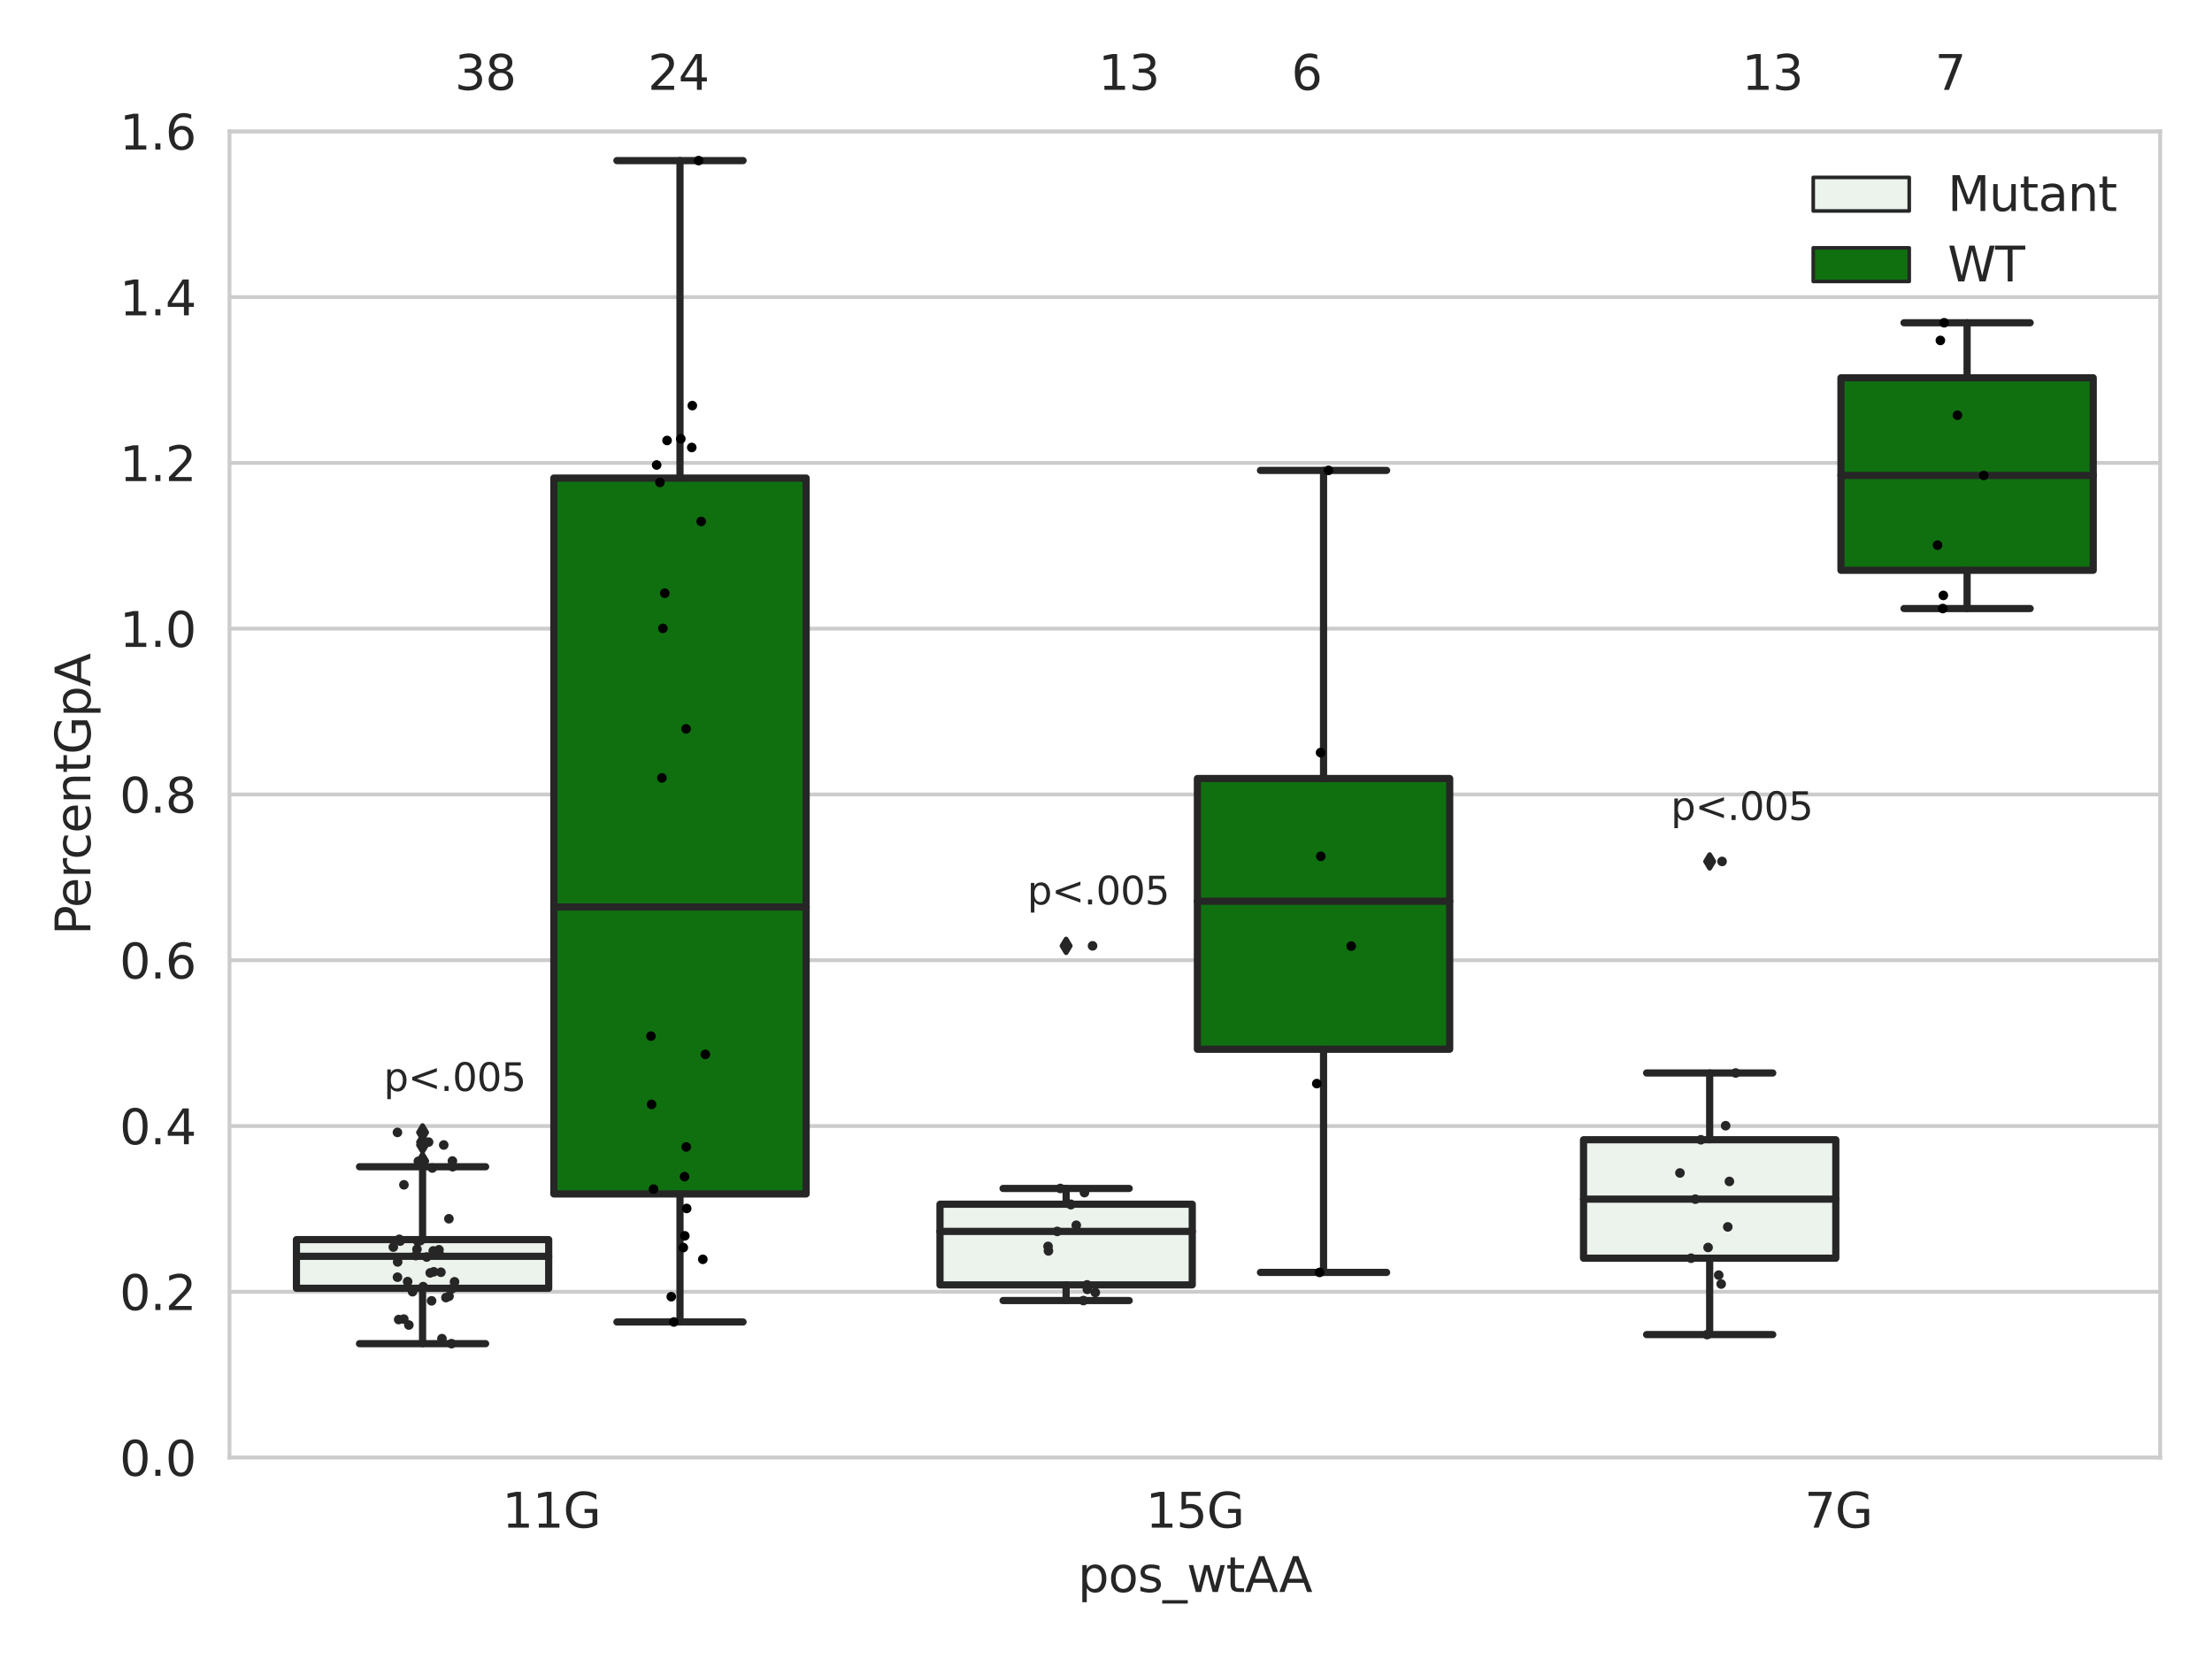 <?xml version="1.0" encoding="utf-8" standalone="no"?>
<!DOCTYPE svg PUBLIC "-//W3C//DTD SVG 1.1//EN"
  "http://www.w3.org/Graphics/SVG/1.1/DTD/svg11.dtd">
<svg xmlns:xlink="http://www.w3.org/1999/xlink" width="460.8pt" height="345.6pt" viewBox="0 0 460.8 345.6" xmlns="http://www.w3.org/2000/svg" version="1.1">
 <defs>
  <style type="text/css">*{stroke-linejoin: round; stroke-linecap: butt}</style>
 </defs>
 <g id="figure_1">
  <g id="patch_1">
   <path d="M 0 345.6 
L 460.8 345.6 
L 460.8 0 
L 0 0 
z
" style="fill: #ffffff"/>
  </g>
  <g id="axes_1">
   <g id="patch_2">
    <path d="M 47.81 303.64 
L 450 303.64 
L 450 27.354 
L 47.81 27.354 
z
" style="fill: #ffffff"/>
   </g>
   <g id="matplotlib.axis_1">
    <g id="xtick_1">
     <g id="text_1">
      <!-- 11G -->
      <g style="fill: #262626" transform="translate(104.605 318.238)scale(0.1 -0.1)">
       <defs>
        <path id="DejaVuSans-31" d="M 794 531 
L 1825 531 
L 1825 4091 
L 703 3866 
L 703 4441 
L 1819 4666 
L 2450 4666 
L 2450 531 
L 3481 531 
L 3481 0 
L 794 0 
L 794 531 
z
" transform="scale(0.016)"/>
        <path id="DejaVuSans-47" d="M 3809 666 
L 3809 1919 
L 2778 1919 
L 2778 2438 
L 4434 2438 
L 4434 434 
Q 4069 175 3628 42 
Q 3188 -91 2688 -91 
Q 1594 -91 976 548 
Q 359 1188 359 2328 
Q 359 3472 976 4111 
Q 1594 4750 2688 4750 
Q 3144 4750 3555 4637 
Q 3966 4525 4313 4306 
L 4313 3634 
Q 3963 3931 3569 4081 
Q 3175 4231 2741 4231 
Q 1884 4231 1454 3753 
Q 1025 3275 1025 2328 
Q 1025 1384 1454 906 
Q 1884 428 2741 428 
Q 3075 428 3337 486 
Q 3600 544 3809 666 
z
" transform="scale(0.016)"/>
       </defs>
       <use xlink:href="#DejaVuSans-31"/>
       <use xlink:href="#DejaVuSans-31" x="63.623"/>
       <use xlink:href="#DejaVuSans-47" x="127.246"/>
      </g>
     </g>
    </g>
    <g id="xtick_2">
     <g id="text_2">
      <!-- 15G -->
      <g style="fill: #262626" transform="translate(238.668 318.238)scale(0.1 -0.1)">
       <defs>
        <path id="DejaVuSans-35" d="M 691 4666 
L 3169 4666 
L 3169 4134 
L 1269 4134 
L 1269 2991 
Q 1406 3038 1543 3061 
Q 1681 3084 1819 3084 
Q 2600 3084 3056 2656 
Q 3513 2228 3513 1497 
Q 3513 744 3044 326 
Q 2575 -91 1722 -91 
Q 1428 -91 1123 -41 
Q 819 9 494 109 
L 494 744 
Q 775 591 1075 516 
Q 1375 441 1709 441 
Q 2250 441 2565 725 
Q 2881 1009 2881 1497 
Q 2881 1984 2565 2268 
Q 2250 2553 1709 2553 
Q 1456 2553 1204 2497 
Q 953 2441 691 2322 
L 691 4666 
z
" transform="scale(0.016)"/>
       </defs>
       <use xlink:href="#DejaVuSans-31"/>
       <use xlink:href="#DejaVuSans-35" x="63.623"/>
       <use xlink:href="#DejaVuSans-47" x="127.246"/>
      </g>
     </g>
    </g>
    <g id="xtick_3">
     <g id="text_3">
      <!-- 7G -->
      <g style="fill: #262626" transform="translate(375.913 318.238)scale(0.1 -0.1)">
       <defs>
        <path id="DejaVuSans-37" d="M 525 4666 
L 3525 4666 
L 3525 4397 
L 1831 0 
L 1172 0 
L 2766 4134 
L 525 4134 
L 525 4666 
z
" transform="scale(0.016)"/>
       </defs>
       <use xlink:href="#DejaVuSans-37"/>
       <use xlink:href="#DejaVuSans-47" x="63.623"/>
      </g>
     </g>
    </g>
    <g id="text_4">
     <!-- pos_wtAA -->
     <g style="fill: #262626" transform="translate(224.539 331.638)scale(0.1 -0.1)">
      <defs>
       <path id="DejaVuSans-70" d="M 1159 525 
L 1159 -1331 
L 581 -1331 
L 581 3500 
L 1159 3500 
L 1159 2969 
Q 1341 3281 1617 3432 
Q 1894 3584 2278 3584 
Q 2916 3584 3314 3078 
Q 3713 2572 3713 1747 
Q 3713 922 3314 415 
Q 2916 -91 2278 -91 
Q 1894 -91 1617 61 
Q 1341 213 1159 525 
z
M 3116 1747 
Q 3116 2381 2855 2742 
Q 2594 3103 2138 3103 
Q 1681 3103 1420 2742 
Q 1159 2381 1159 1747 
Q 1159 1113 1420 752 
Q 1681 391 2138 391 
Q 2594 391 2855 752 
Q 3116 1113 3116 1747 
z
" transform="scale(0.016)"/>
       <path id="DejaVuSans-6f" d="M 1959 3097 
Q 1497 3097 1228 2736 
Q 959 2375 959 1747 
Q 959 1119 1226 758 
Q 1494 397 1959 397 
Q 2419 397 2687 759 
Q 2956 1122 2956 1747 
Q 2956 2369 2687 2733 
Q 2419 3097 1959 3097 
z
M 1959 3584 
Q 2709 3584 3137 3096 
Q 3566 2609 3566 1747 
Q 3566 888 3137 398 
Q 2709 -91 1959 -91 
Q 1206 -91 779 398 
Q 353 888 353 1747 
Q 353 2609 779 3096 
Q 1206 3584 1959 3584 
z
" transform="scale(0.016)"/>
       <path id="DejaVuSans-73" d="M 2834 3397 
L 2834 2853 
Q 2591 2978 2328 3040 
Q 2066 3103 1784 3103 
Q 1356 3103 1142 2972 
Q 928 2841 928 2578 
Q 928 2378 1081 2264 
Q 1234 2150 1697 2047 
L 1894 2003 
Q 2506 1872 2764 1633 
Q 3022 1394 3022 966 
Q 3022 478 2636 193 
Q 2250 -91 1575 -91 
Q 1294 -91 989 -36 
Q 684 19 347 128 
L 347 722 
Q 666 556 975 473 
Q 1284 391 1588 391 
Q 1994 391 2212 530 
Q 2431 669 2431 922 
Q 2431 1156 2273 1281 
Q 2116 1406 1581 1522 
L 1381 1569 
Q 847 1681 609 1914 
Q 372 2147 372 2553 
Q 372 3047 722 3315 
Q 1072 3584 1716 3584 
Q 2034 3584 2315 3537 
Q 2597 3491 2834 3397 
z
" transform="scale(0.016)"/>
       <path id="DejaVuSans-5f" d="M 3263 -1063 
L 3263 -1509 
L -63 -1509 
L -63 -1063 
L 3263 -1063 
z
" transform="scale(0.016)"/>
       <path id="DejaVuSans-77" d="M 269 3500 
L 844 3500 
L 1563 769 
L 2278 3500 
L 2956 3500 
L 3675 769 
L 4391 3500 
L 4966 3500 
L 4050 0 
L 3372 0 
L 2619 2869 
L 1863 0 
L 1184 0 
L 269 3500 
z
" transform="scale(0.016)"/>
       <path id="DejaVuSans-74" d="M 1172 4494 
L 1172 3500 
L 2356 3500 
L 2356 3053 
L 1172 3053 
L 1172 1153 
Q 1172 725 1289 603 
Q 1406 481 1766 481 
L 2356 481 
L 2356 0 
L 1766 0 
Q 1100 0 847 248 
Q 594 497 594 1153 
L 594 3053 
L 172 3053 
L 172 3500 
L 594 3500 
L 594 4494 
L 1172 4494 
z
" transform="scale(0.016)"/>
       <path id="DejaVuSans-41" d="M 2188 4044 
L 1331 1722 
L 3047 1722 
L 2188 4044 
z
M 1831 4666 
L 2547 4666 
L 4325 0 
L 3669 0 
L 3244 1197 
L 1141 1197 
L 716 0 
L 50 0 
L 1831 4666 
z
" transform="scale(0.016)"/>
      </defs>
      <use xlink:href="#DejaVuSans-70"/>
      <use xlink:href="#DejaVuSans-6f" x="63.477"/>
      <use xlink:href="#DejaVuSans-73" x="124.658"/>
      <use xlink:href="#DejaVuSans-5f" x="176.758"/>
      <use xlink:href="#DejaVuSans-77" x="226.758"/>
      <use xlink:href="#DejaVuSans-74" x="308.545"/>
      <use xlink:href="#DejaVuSans-41" x="347.754"/>
      <use xlink:href="#DejaVuSans-41" x="418.912"/>
     </g>
    </g>
   </g>
   <g id="matplotlib.axis_2">
    <g id="ytick_1">
     <g id="line2d_1">
      <path d="M 47.81 303.64 
L 450 303.64 
" clip-path="url(#p7920d44058)" style="fill: none; stroke: #cccccc; stroke-width: 0.8; stroke-linecap: round"/>
     </g>
     <g id="text_5">
      <!-- 0.0 -->
      <g style="fill: #262626" transform="translate(24.907 307.439)scale(0.1 -0.1)">
       <defs>
        <path id="DejaVuSans-30" d="M 2034 4250 
Q 1547 4250 1301 3770 
Q 1056 3291 1056 2328 
Q 1056 1369 1301 889 
Q 1547 409 2034 409 
Q 2525 409 2770 889 
Q 3016 1369 3016 2328 
Q 3016 3291 2770 3770 
Q 2525 4250 2034 4250 
z
M 2034 4750 
Q 2819 4750 3233 4129 
Q 3647 3509 3647 2328 
Q 3647 1150 3233 529 
Q 2819 -91 2034 -91 
Q 1250 -91 836 529 
Q 422 1150 422 2328 
Q 422 3509 836 4129 
Q 1250 4750 2034 4750 
z
" transform="scale(0.016)"/>
        <path id="DejaVuSans-2e" d="M 684 794 
L 1344 794 
L 1344 0 
L 684 0 
L 684 794 
z
" transform="scale(0.016)"/>
       </defs>
       <use xlink:href="#DejaVuSans-30"/>
       <use xlink:href="#DejaVuSans-2e" x="63.623"/>
       <use xlink:href="#DejaVuSans-30" x="95.41"/>
      </g>
     </g>
    </g>
    <g id="ytick_2">
     <g id="line2d_2">
      <path d="M 47.81 269.104 
L 450 269.104 
" clip-path="url(#p7920d44058)" style="fill: none; stroke: #cccccc; stroke-width: 0.8; stroke-linecap: round"/>
     </g>
     <g id="text_6">
      <!-- 0.2 -->
      <g style="fill: #262626" transform="translate(24.907 272.903)scale(0.1 -0.1)">
       <defs>
        <path id="DejaVuSans-32" d="M 1228 531 
L 3431 531 
L 3431 0 
L 469 0 
L 469 531 
Q 828 903 1448 1529 
Q 2069 2156 2228 2338 
Q 2531 2678 2651 2914 
Q 2772 3150 2772 3378 
Q 2772 3750 2511 3984 
Q 2250 4219 1831 4219 
Q 1534 4219 1204 4116 
Q 875 4013 500 3803 
L 500 4441 
Q 881 4594 1212 4672 
Q 1544 4750 1819 4750 
Q 2544 4750 2975 4387 
Q 3406 4025 3406 3419 
Q 3406 3131 3298 2873 
Q 3191 2616 2906 2266 
Q 2828 2175 2409 1742 
Q 1991 1309 1228 531 
z
" transform="scale(0.016)"/>
       </defs>
       <use xlink:href="#DejaVuSans-30"/>
       <use xlink:href="#DejaVuSans-2e" x="63.623"/>
       <use xlink:href="#DejaVuSans-32" x="95.41"/>
      </g>
     </g>
    </g>
    <g id="ytick_3">
     <g id="line2d_3">
      <path d="M 47.81 234.568 
L 450 234.568 
" clip-path="url(#p7920d44058)" style="fill: none; stroke: #cccccc; stroke-width: 0.8; stroke-linecap: round"/>
     </g>
     <g id="text_7">
      <!-- 0.4 -->
      <g style="fill: #262626" transform="translate(24.907 238.368)scale(0.1 -0.1)">
       <defs>
        <path id="DejaVuSans-34" d="M 2419 4116 
L 825 1625 
L 2419 1625 
L 2419 4116 
z
M 2253 4666 
L 3047 4666 
L 3047 1625 
L 3713 1625 
L 3713 1100 
L 3047 1100 
L 3047 0 
L 2419 0 
L 2419 1100 
L 313 1100 
L 313 1709 
L 2253 4666 
z
" transform="scale(0.016)"/>
       </defs>
       <use xlink:href="#DejaVuSans-30"/>
       <use xlink:href="#DejaVuSans-2e" x="63.623"/>
       <use xlink:href="#DejaVuSans-34" x="95.41"/>
      </g>
     </g>
    </g>
    <g id="ytick_4">
     <g id="line2d_4">
      <path d="M 47.81 200.033 
L 450 200.033 
" clip-path="url(#p7920d44058)" style="fill: none; stroke: #cccccc; stroke-width: 0.8; stroke-linecap: round"/>
     </g>
     <g id="text_8">
      <!-- 0.6 -->
      <g style="fill: #262626" transform="translate(24.907 203.832)scale(0.1 -0.1)">
       <defs>
        <path id="DejaVuSans-36" d="M 2113 2584 
Q 1688 2584 1439 2293 
Q 1191 2003 1191 1497 
Q 1191 994 1439 701 
Q 1688 409 2113 409 
Q 2538 409 2786 701 
Q 3034 994 3034 1497 
Q 3034 2003 2786 2293 
Q 2538 2584 2113 2584 
z
M 3366 4563 
L 3366 3988 
Q 3128 4100 2886 4159 
Q 2644 4219 2406 4219 
Q 1781 4219 1451 3797 
Q 1122 3375 1075 2522 
Q 1259 2794 1537 2939 
Q 1816 3084 2150 3084 
Q 2853 3084 3261 2657 
Q 3669 2231 3669 1497 
Q 3669 778 3244 343 
Q 2819 -91 2113 -91 
Q 1303 -91 875 529 
Q 447 1150 447 2328 
Q 447 3434 972 4092 
Q 1497 4750 2381 4750 
Q 2619 4750 2861 4703 
Q 3103 4656 3366 4563 
z
" transform="scale(0.016)"/>
       </defs>
       <use xlink:href="#DejaVuSans-30"/>
       <use xlink:href="#DejaVuSans-2e" x="63.623"/>
       <use xlink:href="#DejaVuSans-36" x="95.41"/>
      </g>
     </g>
    </g>
    <g id="ytick_5">
     <g id="line2d_5">
      <path d="M 47.81 165.497 
L 450 165.497 
" clip-path="url(#p7920d44058)" style="fill: none; stroke: #cccccc; stroke-width: 0.8; stroke-linecap: round"/>
     </g>
     <g id="text_9">
      <!-- 0.8 -->
      <g style="fill: #262626" transform="translate(24.907 169.296)scale(0.1 -0.1)">
       <defs>
        <path id="DejaVuSans-38" d="M 2034 2216 
Q 1584 2216 1326 1975 
Q 1069 1734 1069 1313 
Q 1069 891 1326 650 
Q 1584 409 2034 409 
Q 2484 409 2743 651 
Q 3003 894 3003 1313 
Q 3003 1734 2745 1975 
Q 2488 2216 2034 2216 
z
M 1403 2484 
Q 997 2584 770 2862 
Q 544 3141 544 3541 
Q 544 4100 942 4425 
Q 1341 4750 2034 4750 
Q 2731 4750 3128 4425 
Q 3525 4100 3525 3541 
Q 3525 3141 3298 2862 
Q 3072 2584 2669 2484 
Q 3125 2378 3379 2068 
Q 3634 1759 3634 1313 
Q 3634 634 3220 271 
Q 2806 -91 2034 -91 
Q 1263 -91 848 271 
Q 434 634 434 1313 
Q 434 1759 690 2068 
Q 947 2378 1403 2484 
z
M 1172 3481 
Q 1172 3119 1398 2916 
Q 1625 2713 2034 2713 
Q 2441 2713 2670 2916 
Q 2900 3119 2900 3481 
Q 2900 3844 2670 4047 
Q 2441 4250 2034 4250 
Q 1625 4250 1398 4047 
Q 1172 3844 1172 3481 
z
" transform="scale(0.016)"/>
       </defs>
       <use xlink:href="#DejaVuSans-30"/>
       <use xlink:href="#DejaVuSans-2e" x="63.623"/>
       <use xlink:href="#DejaVuSans-38" x="95.41"/>
      </g>
     </g>
    </g>
    <g id="ytick_6">
     <g id="line2d_6">
      <path d="M 47.81 130.961 
L 450 130.961 
" clip-path="url(#p7920d44058)" style="fill: none; stroke: #cccccc; stroke-width: 0.8; stroke-linecap: round"/>
     </g>
     <g id="text_10">
      <!-- 1.0 -->
      <g style="fill: #262626" transform="translate(24.907 134.76)scale(0.1 -0.1)">
       <use xlink:href="#DejaVuSans-31"/>
       <use xlink:href="#DejaVuSans-2e" x="63.623"/>
       <use xlink:href="#DejaVuSans-30" x="95.41"/>
      </g>
     </g>
    </g>
    <g id="ytick_7">
     <g id="line2d_7">
      <path d="M 47.81 96.425 
L 450 96.425 
" clip-path="url(#p7920d44058)" style="fill: none; stroke: #cccccc; stroke-width: 0.8; stroke-linecap: round"/>
     </g>
     <g id="text_11">
      <!-- 1.2 -->
      <g style="fill: #262626" transform="translate(24.907 100.225)scale(0.1 -0.1)">
       <use xlink:href="#DejaVuSans-31"/>
       <use xlink:href="#DejaVuSans-2e" x="63.623"/>
       <use xlink:href="#DejaVuSans-32" x="95.41"/>
      </g>
     </g>
    </g>
    <g id="ytick_8">
     <g id="line2d_8">
      <path d="M 47.81 61.89 
L 450 61.89 
" clip-path="url(#p7920d44058)" style="fill: none; stroke: #cccccc; stroke-width: 0.8; stroke-linecap: round"/>
     </g>
     <g id="text_12">
      <!-- 1.4 -->
      <g style="fill: #262626" transform="translate(24.907 65.689)scale(0.1 -0.1)">
       <use xlink:href="#DejaVuSans-31"/>
       <use xlink:href="#DejaVuSans-2e" x="63.623"/>
       <use xlink:href="#DejaVuSans-34" x="95.41"/>
      </g>
     </g>
    </g>
    <g id="ytick_9">
     <g id="line2d_9">
      <path d="M 47.81 27.354 
L 450 27.354 
" clip-path="url(#p7920d44058)" style="fill: none; stroke: #cccccc; stroke-width: 0.8; stroke-linecap: round"/>
     </g>
     <g id="text_13">
      <!-- 1.6 -->
      <g style="fill: #262626" transform="translate(24.907 31.153)scale(0.1 -0.1)">
       <use xlink:href="#DejaVuSans-31"/>
       <use xlink:href="#DejaVuSans-2e" x="63.623"/>
       <use xlink:href="#DejaVuSans-36" x="95.41"/>
      </g>
     </g>
    </g>
    <g id="text_14">
     <!-- PercentGpA -->
     <g style="fill: #262626" transform="translate(18.827 194.774)rotate(-90)scale(0.1 -0.1)">
      <defs>
       <path id="DejaVuSans-50" d="M 1259 4147 
L 1259 2394 
L 2053 2394 
Q 2494 2394 2734 2622 
Q 2975 2850 2975 3272 
Q 2975 3691 2734 3919 
Q 2494 4147 2053 4147 
L 1259 4147 
z
M 628 4666 
L 2053 4666 
Q 2838 4666 3239 4311 
Q 3641 3956 3641 3272 
Q 3641 2581 3239 2228 
Q 2838 1875 2053 1875 
L 1259 1875 
L 1259 0 
L 628 0 
L 628 4666 
z
" transform="scale(0.016)"/>
       <path id="DejaVuSans-65" d="M 3597 1894 
L 3597 1613 
L 953 1613 
Q 991 1019 1311 708 
Q 1631 397 2203 397 
Q 2534 397 2845 478 
Q 3156 559 3463 722 
L 3463 178 
Q 3153 47 2828 -22 
Q 2503 -91 2169 -91 
Q 1331 -91 842 396 
Q 353 884 353 1716 
Q 353 2575 817 3079 
Q 1281 3584 2069 3584 
Q 2775 3584 3186 3129 
Q 3597 2675 3597 1894 
z
M 3022 2063 
Q 3016 2534 2758 2815 
Q 2500 3097 2075 3097 
Q 1594 3097 1305 2825 
Q 1016 2553 972 2059 
L 3022 2063 
z
" transform="scale(0.016)"/>
       <path id="DejaVuSans-72" d="M 2631 2963 
Q 2534 3019 2420 3045 
Q 2306 3072 2169 3072 
Q 1681 3072 1420 2755 
Q 1159 2438 1159 1844 
L 1159 0 
L 581 0 
L 581 3500 
L 1159 3500 
L 1159 2956 
Q 1341 3275 1631 3429 
Q 1922 3584 2338 3584 
Q 2397 3584 2469 3576 
Q 2541 3569 2628 3553 
L 2631 2963 
z
" transform="scale(0.016)"/>
       <path id="DejaVuSans-63" d="M 3122 3366 
L 3122 2828 
Q 2878 2963 2633 3030 
Q 2388 3097 2138 3097 
Q 1578 3097 1268 2742 
Q 959 2388 959 1747 
Q 959 1106 1268 751 
Q 1578 397 2138 397 
Q 2388 397 2633 464 
Q 2878 531 3122 666 
L 3122 134 
Q 2881 22 2623 -34 
Q 2366 -91 2075 -91 
Q 1284 -91 818 406 
Q 353 903 353 1747 
Q 353 2603 823 3093 
Q 1294 3584 2113 3584 
Q 2378 3584 2631 3529 
Q 2884 3475 3122 3366 
z
" transform="scale(0.016)"/>
       <path id="DejaVuSans-6e" d="M 3513 2113 
L 3513 0 
L 2938 0 
L 2938 2094 
Q 2938 2591 2744 2837 
Q 2550 3084 2163 3084 
Q 1697 3084 1428 2787 
Q 1159 2491 1159 1978 
L 1159 0 
L 581 0 
L 581 3500 
L 1159 3500 
L 1159 2956 
Q 1366 3272 1645 3428 
Q 1925 3584 2291 3584 
Q 2894 3584 3203 3211 
Q 3513 2838 3513 2113 
z
" transform="scale(0.016)"/>
      </defs>
      <use xlink:href="#DejaVuSans-50"/>
      <use xlink:href="#DejaVuSans-65" x="56.678"/>
      <use xlink:href="#DejaVuSans-72" x="118.201"/>
      <use xlink:href="#DejaVuSans-63" x="157.064"/>
      <use xlink:href="#DejaVuSans-65" x="212.045"/>
      <use xlink:href="#DejaVuSans-6e" x="273.568"/>
      <use xlink:href="#DejaVuSans-74" x="336.947"/>
      <use xlink:href="#DejaVuSans-47" x="376.156"/>
      <use xlink:href="#DejaVuSans-70" x="453.646"/>
      <use xlink:href="#DejaVuSans-41" x="517.123"/>
     </g>
    </g>
   </g>
   <g id="patch_3">
    <path d="M 61.753 268.375 
L 114.305 268.375 
L 114.305 258.237 
L 61.753 258.237 
L 61.753 268.375 
z
" clip-path="url(#p7920d44058)" style="fill: #ecf2ec; stroke: #262626; stroke-width: 1.5; stroke-linejoin: miter"/>
   </g>
   <g id="patch_4">
    <path d="M 115.378 248.717 
L 167.931 248.717 
L 167.931 99.589 
L 115.378 99.589 
L 115.378 248.717 
z
" clip-path="url(#p7920d44058)" style="fill: #107010; stroke: #262626; stroke-width: 1.5; stroke-linejoin: miter"/>
   </g>
   <g id="patch_5">
    <path d="M 195.816 267.664 
L 248.369 267.664 
L 248.369 250.863 
L 195.816 250.863 
L 195.816 267.664 
z
" clip-path="url(#p7920d44058)" style="fill: #ecf2ec; stroke: #262626; stroke-width: 1.5; stroke-linejoin: miter"/>
   </g>
   <g id="patch_6">
    <path d="M 249.441 218.573 
L 301.994 218.573 
L 301.994 162.182 
L 249.441 162.182 
L 249.441 218.573 
z
" clip-path="url(#p7920d44058)" style="fill: #107010; stroke: #262626; stroke-width: 1.5; stroke-linejoin: miter"/>
   </g>
   <g id="patch_7">
    <path d="M 329.879 262.108 
L 382.432 262.108 
L 382.432 237.431 
L 329.879 237.431 
L 329.879 262.108 
z
" clip-path="url(#p7920d44058)" style="fill: #ecf2ec; stroke: #262626; stroke-width: 1.5; stroke-linejoin: miter"/>
   </g>
   <g id="patch_8">
    <path d="M 383.505 118.798 
L 436.057 118.798 
L 436.057 78.707 
L 383.505 78.707 
L 383.505 118.798 
z
" clip-path="url(#p7920d44058)" style="fill: #107010; stroke: #262626; stroke-width: 1.5; stroke-linejoin: miter"/>
   </g>
   <g id="patch_9">
    <path d="M 114.842 303.64 
L 114.842 303.64 
L 114.842 303.64 
L 114.842 303.64 
z
" clip-path="url(#p7920d44058)" style="fill: #ecf2ec; stroke: #262626; stroke-width: 0.75; stroke-linejoin: miter"/>
   </g>
   <g id="patch_10">
    <path d="M 114.842 303.64 
L 114.842 303.64 
L 114.842 303.64 
L 114.842 303.64 
z
" clip-path="url(#p7920d44058)" style="fill: #107010; stroke: #262626; stroke-width: 0.75; stroke-linejoin: miter"/>
   </g>
   <g id="PathCollection_1"/>
   <g id="PathCollection_2"/>
   <g id="line2d_10">
    <path d="M 88.029 268.375 
L 88.029 279.91 
" clip-path="url(#p7920d44058)" style="fill: none; stroke: #262626; stroke-width: 1.5; stroke-linecap: round"/>
   </g>
   <g id="line2d_11">
    <path d="M 88.029 258.237 
L 88.029 243.054 
" clip-path="url(#p7920d44058)" style="fill: none; stroke: #262626; stroke-width: 1.5; stroke-linecap: round"/>
   </g>
   <g id="line2d_12">
    <path d="M 74.891 279.91 
L 101.167 279.91 
" clip-path="url(#p7920d44058)" style="fill: none; stroke: #262626; stroke-width: 1.5; stroke-linecap: round"/>
   </g>
   <g id="line2d_13">
    <path d="M 74.891 243.054 
L 101.167 243.054 
" clip-path="url(#p7920d44058)" style="fill: none; stroke: #262626; stroke-width: 1.5; stroke-linecap: round"/>
   </g>
   <g id="line2d_14">
    <defs>
     <path id="md54613a863" d="M -0 1.414 
L 0.849 0 
L 0 -1.414 
L -0.849 -0 
z
" style="stroke: #262626; stroke-linejoin: miter"/>
    </defs>
    <g clip-path="url(#p7920d44058)">
     <use xlink:href="#md54613a863" x="88.029" y="241.861" style="fill: #262626; stroke: #262626; stroke-linejoin: miter"/>
     <use xlink:href="#md54613a863" x="88.029" y="237.918" style="fill: #262626; stroke: #262626; stroke-linejoin: miter"/>
     <use xlink:href="#md54613a863" x="88.029" y="241.922" style="fill: #262626; stroke: #262626; stroke-linejoin: miter"/>
     <use xlink:href="#md54613a863" x="88.029" y="235.901" style="fill: #262626; stroke: #262626; stroke-linejoin: miter"/>
     <use xlink:href="#md54613a863" x="88.029" y="238.523" style="fill: #262626; stroke: #262626; stroke-linejoin: miter"/>
    </g>
   </g>
   <g id="line2d_15">
    <path d="M 141.654 248.717 
L 141.654 275.391 
" clip-path="url(#p7920d44058)" style="fill: none; stroke: #262626; stroke-width: 1.5; stroke-linecap: round"/>
   </g>
   <g id="line2d_16">
    <path d="M 141.654 99.589 
L 141.654 33.455 
" clip-path="url(#p7920d44058)" style="fill: none; stroke: #262626; stroke-width: 1.5; stroke-linecap: round"/>
   </g>
   <g id="line2d_17">
    <path d="M 128.516 275.391 
L 154.793 275.391 
" clip-path="url(#p7920d44058)" style="fill: none; stroke: #262626; stroke-width: 1.5; stroke-linecap: round"/>
   </g>
   <g id="line2d_18">
    <path d="M 128.516 33.455 
L 154.793 33.455 
" clip-path="url(#p7920d44058)" style="fill: none; stroke: #262626; stroke-width: 1.5; stroke-linecap: round"/>
   </g>
   <g id="line2d_19"/>
   <g id="line2d_20">
    <path d="M 222.092 267.664 
L 222.092 270.931 
" clip-path="url(#p7920d44058)" style="fill: none; stroke: #262626; stroke-width: 1.5; stroke-linecap: round"/>
   </g>
   <g id="line2d_21">
    <path d="M 222.092 250.863 
L 222.092 247.574 
" clip-path="url(#p7920d44058)" style="fill: none; stroke: #262626; stroke-width: 1.5; stroke-linecap: round"/>
   </g>
   <g id="line2d_22">
    <path d="M 208.954 270.931 
L 235.231 270.931 
" clip-path="url(#p7920d44058)" style="fill: none; stroke: #262626; stroke-width: 1.5; stroke-linecap: round"/>
   </g>
   <g id="line2d_23">
    <path d="M 208.954 247.574 
L 235.231 247.574 
" clip-path="url(#p7920d44058)" style="fill: none; stroke: #262626; stroke-width: 1.5; stroke-linecap: round"/>
   </g>
   <g id="line2d_24">
    <g clip-path="url(#p7920d44058)">
     <use xlink:href="#md54613a863" x="222.092" y="197.038" style="fill: #262626; stroke: #262626; stroke-linejoin: miter"/>
    </g>
   </g>
   <g id="line2d_25">
    <path d="M 275.718 218.573 
L 275.718 265.065 
" clip-path="url(#p7920d44058)" style="fill: none; stroke: #262626; stroke-width: 1.5; stroke-linecap: round"/>
   </g>
   <g id="line2d_26">
    <path d="M 275.718 162.182 
L 275.718 97.994 
" clip-path="url(#p7920d44058)" style="fill: none; stroke: #262626; stroke-width: 1.5; stroke-linecap: round"/>
   </g>
   <g id="line2d_27">
    <path d="M 262.579 265.065 
L 288.856 265.065 
" clip-path="url(#p7920d44058)" style="fill: none; stroke: #262626; stroke-width: 1.5; stroke-linecap: round"/>
   </g>
   <g id="line2d_28">
    <path d="M 262.579 97.994 
L 288.856 97.994 
" clip-path="url(#p7920d44058)" style="fill: none; stroke: #262626; stroke-width: 1.5; stroke-linecap: round"/>
   </g>
   <g id="line2d_29"/>
   <g id="line2d_30">
    <path d="M 356.156 262.108 
L 356.156 278.019 
" clip-path="url(#p7920d44058)" style="fill: none; stroke: #262626; stroke-width: 1.5; stroke-linecap: round"/>
   </g>
   <g id="line2d_31">
    <path d="M 356.156 237.431 
L 356.156 223.521 
" clip-path="url(#p7920d44058)" style="fill: none; stroke: #262626; stroke-width: 1.5; stroke-linecap: round"/>
   </g>
   <g id="line2d_32">
    <path d="M 343.017 278.019 
L 369.294 278.019 
" clip-path="url(#p7920d44058)" style="fill: none; stroke: #262626; stroke-width: 1.5; stroke-linecap: round"/>
   </g>
   <g id="line2d_33">
    <path d="M 343.017 223.521 
L 369.294 223.521 
" clip-path="url(#p7920d44058)" style="fill: none; stroke: #262626; stroke-width: 1.5; stroke-linecap: round"/>
   </g>
   <g id="line2d_34">
    <g clip-path="url(#p7920d44058)">
     <use xlink:href="#md54613a863" x="356.156" y="179.454" style="fill: #262626; stroke: #262626; stroke-linejoin: miter"/>
    </g>
   </g>
   <g id="line2d_35">
    <path d="M 409.781 118.798 
L 409.781 126.771 
" clip-path="url(#p7920d44058)" style="fill: none; stroke: #262626; stroke-width: 1.5; stroke-linecap: round"/>
   </g>
   <g id="line2d_36">
    <path d="M 409.781 78.707 
L 409.781 67.24 
" clip-path="url(#p7920d44058)" style="fill: none; stroke: #262626; stroke-width: 1.5; stroke-linecap: round"/>
   </g>
   <g id="line2d_37">
    <path d="M 396.643 126.771 
L 422.919 126.771 
" clip-path="url(#p7920d44058)" style="fill: none; stroke: #262626; stroke-width: 1.5; stroke-linecap: round"/>
   </g>
   <g id="line2d_38">
    <path d="M 396.643 67.24 
L 422.919 67.24 
" clip-path="url(#p7920d44058)" style="fill: none; stroke: #262626; stroke-width: 1.5; stroke-linecap: round"/>
   </g>
   <g id="line2d_39"/>
   <g id="line2d_40">
    <path d="M 61.753 261.715 
L 114.305 261.715 
" clip-path="url(#p7920d44058)" style="fill: none; stroke: #262626; stroke-width: 1.5; stroke-linecap: round"/>
   </g>
   <g id="line2d_41">
    <path d="M 115.378 188.943 
L 167.931 188.943 
" clip-path="url(#p7920d44058)" style="fill: none; stroke: #262626; stroke-width: 1.5; stroke-linecap: round"/>
   </g>
   <g id="line2d_42">
    <path d="M 195.816 256.525 
L 248.369 256.525 
" clip-path="url(#p7920d44058)" style="fill: none; stroke: #262626; stroke-width: 1.5; stroke-linecap: round"/>
   </g>
   <g id="line2d_43">
    <path d="M 249.441 187.738 
L 301.994 187.738 
" clip-path="url(#p7920d44058)" style="fill: none; stroke: #262626; stroke-width: 1.5; stroke-linecap: round"/>
   </g>
   <g id="line2d_44">
    <path d="M 329.879 249.806 
L 382.432 249.806 
" clip-path="url(#p7920d44058)" style="fill: none; stroke: #262626; stroke-width: 1.5; stroke-linecap: round"/>
   </g>
   <g id="line2d_45">
    <path d="M 383.505 99.039 
L 436.057 99.039 
" clip-path="url(#p7920d44058)" style="fill: none; stroke: #262626; stroke-width: 1.5; stroke-linecap: round"/>
   </g>
   <g id="patch_11">
    <path d="M 47.81 303.64 
L 47.81 27.354 
" style="fill: none; stroke: #cccccc; stroke-width: 0.8; stroke-linejoin: miter; stroke-linecap: square"/>
   </g>
   <g id="patch_12">
    <path d="M 450 303.64 
L 450 27.354 
" style="fill: none; stroke: #cccccc; stroke-width: 0.8; stroke-linejoin: miter; stroke-linecap: square"/>
   </g>
   <g id="patch_13">
    <path d="M 47.81 303.64 
L 450 303.64 
" style="fill: none; stroke: #cccccc; stroke-width: 0.8; stroke-linejoin: miter; stroke-linecap: square"/>
   </g>
   <g id="patch_14">
    <path d="M 47.81 27.354 
L 450 27.354 
" style="fill: none; stroke: #cccccc; stroke-width: 0.8; stroke-linejoin: miter; stroke-linecap: square"/>
   </g>
   <g id="PathCollection_3">
    <defs>
     <path id="C0_0_f21f6fc12e" d="M 0 1 
C 0.265 1 0.52 0.895 0.707 0.707 
C 0.895 0.52 1 0.265 1 -0 
C 1 -0.265 0.895 -0.52 0.707 -0.707 
C 0.52 -0.895 0.265 -1 0 -1 
C -0.265 -1 -0.52 -0.895 -0.707 -0.707 
C -0.895 -0.52 -1 -0.265 -1 0 
C -1 0.265 -0.895 0.52 -0.707 0.707 
C -0.52 0.895 -0.265 1 0 1 
z
"/>
    </defs>
    <g clip-path="url(#p7920d44058)">
     <use xlink:href="#C0_0_f21f6fc12e" x="94.057" y="279.91" style="fill: #262626"/>
    </g>
    <g clip-path="url(#p7920d44058)">
     <use xlink:href="#C0_0_f21f6fc12e" x="92.067" y="278.864" style="fill: #262626"/>
    </g>
    <g clip-path="url(#p7920d44058)">
     <use xlink:href="#C0_0_f21f6fc12e" x="87.579" y="258.441" style="fill: #262626"/>
    </g>
    <g clip-path="url(#p7920d44058)">
     <use xlink:href="#C0_0_f21f6fc12e" x="85.171" y="276.024" style="fill: #262626"/>
    </g>
    <g clip-path="url(#p7920d44058)">
     <use xlink:href="#C0_0_f21f6fc12e" x="90.368" y="264.938" style="fill: #262626"/>
    </g>
    <g clip-path="url(#p7920d44058)">
     <use xlink:href="#C0_0_f21f6fc12e" x="94.245" y="241.861" style="fill: #262626"/>
    </g>
    <g clip-path="url(#p7920d44058)">
     <use xlink:href="#C0_0_f21f6fc12e" x="91.443" y="260.352" style="fill: #262626"/>
    </g>
    <g clip-path="url(#p7920d44058)">
     <use xlink:href="#C0_0_f21f6fc12e" x="88.893" y="261.864" style="fill: #262626"/>
    </g>
    <g clip-path="url(#p7920d44058)">
     <use xlink:href="#C0_0_f21f6fc12e" x="93.543" y="270.034" style="fill: #262626"/>
    </g>
    <g clip-path="url(#p7920d44058)">
     <use xlink:href="#C0_0_f21f6fc12e" x="90.252" y="260.586" style="fill: #262626"/>
    </g>
    <g clip-path="url(#p7920d44058)">
     <use xlink:href="#C0_0_f21f6fc12e" x="87.057" y="258.633" style="fill: #262626"/>
    </g>
    <g clip-path="url(#p7920d44058)">
     <use xlink:href="#C0_0_f21f6fc12e" x="89.286" y="237.918" style="fill: #262626"/>
    </g>
    <g clip-path="url(#p7920d44058)">
     <use xlink:href="#C0_0_f21f6fc12e" x="86.608" y="261.566" style="fill: #262626"/>
    </g>
    <g clip-path="url(#p7920d44058)">
     <use xlink:href="#C0_0_f21f6fc12e" x="94.688" y="267.022" style="fill: #262626"/>
    </g>
    <g clip-path="url(#p7920d44058)">
     <use xlink:href="#C0_0_f21f6fc12e" x="84.144" y="246.819" style="fill: #262626"/>
    </g>
    <g clip-path="url(#p7920d44058)">
     <use xlink:href="#C0_0_f21f6fc12e" x="84.121" y="274.788" style="fill: #262626"/>
    </g>
    <g clip-path="url(#p7920d44058)">
     <use xlink:href="#C0_0_f21f6fc12e" x="86.864" y="260.243" style="fill: #262626"/>
    </g>
    <g clip-path="url(#p7920d44058)">
     <use xlink:href="#C0_0_f21f6fc12e" x="84.918" y="266.983" style="fill: #262626"/>
    </g>
    <g clip-path="url(#p7920d44058)">
     <use xlink:href="#C0_0_f21f6fc12e" x="91.53" y="261.315" style="fill: #262626"/>
    </g>
    <g clip-path="url(#p7920d44058)">
     <use xlink:href="#C0_0_f21f6fc12e" x="82.838" y="262.883" style="fill: #262626"/>
    </g>
    <g clip-path="url(#p7920d44058)">
     <use xlink:href="#C0_0_f21f6fc12e" x="88.15" y="268.029" style="fill: #262626"/>
    </g>
    <g clip-path="url(#p7920d44058)">
     <use xlink:href="#C0_0_f21f6fc12e" x="91.853" y="265.032" style="fill: #262626"/>
    </g>
    <g clip-path="url(#p7920d44058)">
     <use xlink:href="#C0_0_f21f6fc12e" x="94.108" y="268.491" style="fill: #262626"/>
    </g>
    <g clip-path="url(#p7920d44058)">
     <use xlink:href="#C0_0_f21f6fc12e" x="93.518" y="253.886" style="fill: #262626"/>
    </g>
    <g clip-path="url(#p7920d44058)">
     <use xlink:href="#C0_0_f21f6fc12e" x="83.353" y="258.544" style="fill: #262626"/>
    </g>
    <g clip-path="url(#p7920d44058)">
     <use xlink:href="#C0_0_f21f6fc12e" x="94.299" y="243.054" style="fill: #262626"/>
    </g>
    <g clip-path="url(#p7920d44058)">
     <use xlink:href="#C0_0_f21f6fc12e" x="82.802" y="266.061" style="fill: #262626"/>
    </g>
    <g clip-path="url(#p7920d44058)">
     <use xlink:href="#C0_0_f21f6fc12e" x="87.152" y="241.922" style="fill: #262626"/>
    </g>
    <g clip-path="url(#p7920d44058)">
     <use xlink:href="#C0_0_f21f6fc12e" x="83.177" y="258.169" style="fill: #262626"/>
    </g>
    <g clip-path="url(#p7920d44058)">
     <use xlink:href="#C0_0_f21f6fc12e" x="90.053" y="243.32" style="fill: #262626"/>
    </g>
    <g clip-path="url(#p7920d44058)">
     <use xlink:href="#C0_0_f21f6fc12e" x="89.624" y="265.165" style="fill: #262626"/>
    </g>
    <g clip-path="url(#p7920d44058)">
     <use xlink:href="#C0_0_f21f6fc12e" x="92.894" y="270.311" style="fill: #262626"/>
    </g>
    <g clip-path="url(#p7920d44058)">
     <use xlink:href="#C0_0_f21f6fc12e" x="85.941" y="269.089" style="fill: #262626"/>
    </g>
    <g clip-path="url(#p7920d44058)">
     <use xlink:href="#C0_0_f21f6fc12e" x="83.051" y="274.891" style="fill: #262626"/>
    </g>
    <g clip-path="url(#p7920d44058)">
     <use xlink:href="#C0_0_f21f6fc12e" x="81.938" y="259.79" style="fill: #262626"/>
    </g>
    <g clip-path="url(#p7920d44058)">
     <use xlink:href="#C0_0_f21f6fc12e" x="89.907" y="270.989" style="fill: #262626"/>
    </g>
    <g clip-path="url(#p7920d44058)">
     <use xlink:href="#C0_0_f21f6fc12e" x="82.796" y="235.901" style="fill: #262626"/>
    </g>
    <g clip-path="url(#p7920d44058)">
     <use xlink:href="#C0_0_f21f6fc12e" x="92.439" y="238.523" style="fill: #262626"/>
    </g>
   </g>
   <g id="PathCollection_4">
    <defs>
     <path id="C1_0_bc040c0931" d="M 0 1 
C 0.265 1 0.52 0.895 0.707 0.707 
C 0.895 0.52 1 0.265 1 -0 
C 1 -0.265 0.895 -0.52 0.707 -0.707 
C 0.52 -0.895 0.265 -1 0 -1 
C -0.265 -1 -0.52 -0.895 -0.707 -0.707 
C -0.895 -0.52 -1 -0.265 -1 0 
C -1 0.265 -0.895 0.52 -0.707 0.707 
C -0.52 0.895 -0.265 1 0 1 
z
"/>
    </defs>
    <g clip-path="url(#p7920d44058)">
     <use xlink:href="#C1_0_bc040c0931" x="141.828" y="91.42"/>
    </g>
    <g clip-path="url(#p7920d44058)">
     <use xlink:href="#C1_0_bc040c0931" x="142.347" y="259.895"/>
    </g>
    <g clip-path="url(#p7920d44058)">
     <use xlink:href="#C1_0_bc040c0931" x="138.963" y="91.76"/>
    </g>
    <g clip-path="url(#p7920d44058)">
     <use xlink:href="#C1_0_bc040c0931" x="136.142" y="247.708"/>
    </g>
    <g clip-path="url(#p7920d44058)">
     <use xlink:href="#C1_0_bc040c0931" x="135.731" y="230.069"/>
    </g>
    <g clip-path="url(#p7920d44058)">
     <use xlink:href="#C1_0_bc040c0931" x="144.223" y="84.493"/>
    </g>
    <g clip-path="url(#p7920d44058)">
     <use xlink:href="#C1_0_bc040c0931" x="140.384" y="275.391"/>
    </g>
    <g clip-path="url(#p7920d44058)">
     <use xlink:href="#C1_0_bc040c0931" x="143.052" y="251.744"/>
    </g>
    <g clip-path="url(#p7920d44058)">
     <use xlink:href="#C1_0_bc040c0931" x="146.935" y="219.648"/>
    </g>
    <g clip-path="url(#p7920d44058)">
     <use xlink:href="#C1_0_bc040c0931" x="142.926" y="151.835"/>
    </g>
    <g clip-path="url(#p7920d44058)">
     <use xlink:href="#C1_0_bc040c0931" x="146.068" y="108.628"/>
    </g>
    <g clip-path="url(#p7920d44058)">
     <use xlink:href="#C1_0_bc040c0931" x="137.472" y="100.495"/>
    </g>
    <g clip-path="url(#p7920d44058)">
     <use xlink:href="#C1_0_bc040c0931" x="142.657" y="257.443"/>
    </g>
    <g clip-path="url(#p7920d44058)">
     <use xlink:href="#C1_0_bc040c0931" x="142.952" y="238.93"/>
    </g>
    <g clip-path="url(#p7920d44058)">
     <use xlink:href="#C1_0_bc040c0931" x="135.606" y="215.838"/>
    </g>
    <g clip-path="url(#p7920d44058)">
     <use xlink:href="#C1_0_bc040c0931" x="142.604" y="245.112"/>
    </g>
    <g clip-path="url(#p7920d44058)">
     <use xlink:href="#C1_0_bc040c0931" x="138.488" y="123.577"/>
    </g>
    <g clip-path="url(#p7920d44058)">
     <use xlink:href="#C1_0_bc040c0931" x="144.104" y="93.216"/>
    </g>
    <g clip-path="url(#p7920d44058)">
     <use xlink:href="#C1_0_bc040c0931" x="145.532" y="33.455"/>
    </g>
    <g clip-path="url(#p7920d44058)">
     <use xlink:href="#C1_0_bc040c0931" x="139.838" y="270.124"/>
    </g>
    <g clip-path="url(#p7920d44058)">
     <use xlink:href="#C1_0_bc040c0931" x="136.792" y="96.871"/>
    </g>
    <g clip-path="url(#p7920d44058)">
     <use xlink:href="#C1_0_bc040c0931" x="138.089" y="130.902"/>
    </g>
    <g clip-path="url(#p7920d44058)">
     <use xlink:href="#C1_0_bc040c0931" x="146.412" y="262.338"/>
    </g>
    <g clip-path="url(#p7920d44058)">
     <use xlink:href="#C1_0_bc040c0931" x="137.889" y="162.048"/>
    </g>
   </g>
   <g id="PathCollection_5">
    <defs>
     <path id="C2_0_8a76a46b85" d="M 0 1 
C 0.265 1 0.52 0.895 0.707 0.707 
C 0.895 0.52 1 0.265 1 -0 
C 1 -0.265 0.895 -0.52 0.707 -0.707 
C 0.52 -0.895 0.265 -1 0 -1 
C -0.265 -1 -0.52 -0.895 -0.707 -0.707 
C -0.895 -0.52 -1 -0.265 -1 0 
C -1 0.265 -0.895 0.52 -0.707 0.707 
C -0.52 0.895 -0.265 1 0 1 
z
"/>
    </defs>
    <g clip-path="url(#p7920d44058)">
     <use xlink:href="#C2_0_8a76a46b85" x="220.234" y="256.525" style="fill: #262626"/>
    </g>
    <g clip-path="url(#p7920d44058)">
     <use xlink:href="#C2_0_8a76a46b85" x="225.912" y="248.445" style="fill: #262626"/>
    </g>
    <g clip-path="url(#p7920d44058)">
     <use xlink:href="#C2_0_8a76a46b85" x="226.452" y="267.664" style="fill: #262626"/>
    </g>
    <g clip-path="url(#p7920d44058)">
     <use xlink:href="#C2_0_8a76a46b85" x="224.204" y="255.238" style="fill: #262626"/>
    </g>
    <g clip-path="url(#p7920d44058)">
     <use xlink:href="#C2_0_8a76a46b85" x="227.602" y="197.038" style="fill: #262626"/>
    </g>
    <g clip-path="url(#p7920d44058)">
     <use xlink:href="#C2_0_8a76a46b85" x="220.884" y="247.574" style="fill: #262626"/>
    </g>
    <g clip-path="url(#p7920d44058)">
     <use xlink:href="#C2_0_8a76a46b85" x="218.413" y="260.584" style="fill: #262626"/>
    </g>
    <g clip-path="url(#p7920d44058)">
     <use xlink:href="#C2_0_8a76a46b85" x="225.694" y="270.931" style="fill: #262626"/>
    </g>
    <g clip-path="url(#p7920d44058)">
     <use xlink:href="#C2_0_8a76a46b85" x="223.086" y="250.945" style="fill: #262626"/>
    </g>
    <g clip-path="url(#p7920d44058)">
     <use xlink:href="#C2_0_8a76a46b85" x="223.033" y="250.863" style="fill: #262626"/>
    </g>
    <g clip-path="url(#p7920d44058)">
     <use xlink:href="#C2_0_8a76a46b85" x="226.518" y="268.606" style="fill: #262626"/>
    </g>
    <g clip-path="url(#p7920d44058)">
     <use xlink:href="#C2_0_8a76a46b85" x="218.327" y="259.646" style="fill: #262626"/>
    </g>
    <g clip-path="url(#p7920d44058)">
     <use xlink:href="#C2_0_8a76a46b85" x="228.171" y="269.252" style="fill: #262626"/>
    </g>
   </g>
   <g id="PathCollection_6">
    <defs>
     <path id="C3_0_99aacf267f" d="M 0 1 
C 0.265 1 0.52 0.895 0.707 0.707 
C 0.895 0.52 1 0.265 1 -0 
C 1 -0.265 0.895 -0.52 0.707 -0.707 
C 0.52 -0.895 0.265 -1 0 -1 
C -0.265 -1 -0.52 -0.895 -0.707 -0.707 
C -0.895 -0.52 -1 -0.265 -1 0 
C -1 0.265 -0.895 0.52 -0.707 0.707 
C -0.52 0.895 -0.265 1 0 1 
z
"/>
    </defs>
    <g clip-path="url(#p7920d44058)">
     <use xlink:href="#C3_0_99aacf267f" x="274.896" y="265.065"/>
    </g>
    <g clip-path="url(#p7920d44058)">
     <use xlink:href="#C3_0_99aacf267f" x="276.749" y="97.994"/>
    </g>
    <g clip-path="url(#p7920d44058)">
     <use xlink:href="#C3_0_99aacf267f" x="275.098" y="156.781"/>
    </g>
    <g clip-path="url(#p7920d44058)">
     <use xlink:href="#C3_0_99aacf267f" x="281.481" y="197.09"/>
    </g>
    <g clip-path="url(#p7920d44058)">
     <use xlink:href="#C3_0_99aacf267f" x="275.149" y="178.385"/>
    </g>
    <g clip-path="url(#p7920d44058)">
     <use xlink:href="#C3_0_99aacf267f" x="274.311" y="225.734"/>
    </g>
   </g>
   <g id="PathCollection_7">
    <defs>
     <path id="C4_0_37441bdad5" d="M 0 1 
C 0.265 1 0.52 0.895 0.707 0.707 
C 0.895 0.52 1 0.265 1 -0 
C 1 -0.265 0.895 -0.52 0.707 -0.707 
C 0.52 -0.895 0.265 -1 0 -1 
C -0.265 -1 -0.52 -0.895 -0.707 -0.707 
C -0.895 -0.52 -1 -0.265 -1 0 
C -1 0.265 -0.895 0.52 -0.707 0.707 
C -0.52 0.895 -0.265 1 0 1 
z
"/>
    </defs>
    <g clip-path="url(#p7920d44058)">
     <use xlink:href="#C4_0_37441bdad5" x="359.482" y="234.504" style="fill: #262626"/>
    </g>
    <g clip-path="url(#p7920d44058)">
     <use xlink:href="#C4_0_37441bdad5" x="352.282" y="262.108" style="fill: #262626"/>
    </g>
    <g clip-path="url(#p7920d44058)">
     <use xlink:href="#C4_0_37441bdad5" x="353.167" y="249.806" style="fill: #262626"/>
    </g>
    <g clip-path="url(#p7920d44058)">
     <use xlink:href="#C4_0_37441bdad5" x="358.738" y="179.454" style="fill: #262626"/>
    </g>
    <g clip-path="url(#p7920d44058)">
     <use xlink:href="#C4_0_37441bdad5" x="360.266" y="246.113" style="fill: #262626"/>
    </g>
    <g clip-path="url(#p7920d44058)">
     <use xlink:href="#C4_0_37441bdad5" x="355.617" y="278.019" style="fill: #262626"/>
    </g>
    <g clip-path="url(#p7920d44058)">
     <use xlink:href="#C4_0_37441bdad5" x="361.573" y="223.521" style="fill: #262626"/>
    </g>
    <g clip-path="url(#p7920d44058)">
     <use xlink:href="#C4_0_37441bdad5" x="349.964" y="244.346" style="fill: #262626"/>
    </g>
    <g clip-path="url(#p7920d44058)">
     <use xlink:href="#C4_0_37441bdad5" x="358.554" y="267.484" style="fill: #262626"/>
    </g>
    <g clip-path="url(#p7920d44058)">
     <use xlink:href="#C4_0_37441bdad5" x="354.31" y="237.431" style="fill: #262626"/>
    </g>
    <g clip-path="url(#p7920d44058)">
     <use xlink:href="#C4_0_37441bdad5" x="358.041" y="265.632" style="fill: #262626"/>
    </g>
    <g clip-path="url(#p7920d44058)">
     <use xlink:href="#C4_0_37441bdad5" x="355.825" y="259.87" style="fill: #262626"/>
    </g>
    <g clip-path="url(#p7920d44058)">
     <use xlink:href="#C4_0_37441bdad5" x="359.928" y="255.585" style="fill: #262626"/>
    </g>
   </g>
   <g id="PathCollection_8">
    <defs>
     <path id="C5_0_12cf268867" d="M 0 1 
C 0.265 1 0.52 0.895 0.707 0.707 
C 0.895 0.52 1 0.265 1 -0 
C 1 -0.265 0.895 -0.52 0.707 -0.707 
C 0.52 -0.895 0.265 -1 0 -1 
C -0.265 -1 -0.52 -0.895 -0.707 -0.707 
C -0.895 -0.52 -1 -0.265 -1 0 
C -1 0.265 -0.895 0.52 -0.707 0.707 
C -0.52 0.895 -0.265 1 0 1 
z
"/>
    </defs>
    <g clip-path="url(#p7920d44058)">
     <use xlink:href="#C5_0_12cf268867" x="404.216" y="70.918"/>
    </g>
    <g clip-path="url(#p7920d44058)">
     <use xlink:href="#C5_0_12cf268867" x="404.832" y="124.036"/>
    </g>
    <g clip-path="url(#p7920d44058)">
     <use xlink:href="#C5_0_12cf268867" x="405.01" y="67.24"/>
    </g>
    <g clip-path="url(#p7920d44058)">
     <use xlink:href="#C5_0_12cf268867" x="403.626" y="113.559"/>
    </g>
    <g clip-path="url(#p7920d44058)">
     <use xlink:href="#C5_0_12cf268867" x="413.259" y="99.039"/>
    </g>
    <g clip-path="url(#p7920d44058)">
     <use xlink:href="#C5_0_12cf268867" x="404.718" y="126.771"/>
    </g>
    <g clip-path="url(#p7920d44058)">
     <use xlink:href="#C5_0_12cf268867" x="407.776" y="86.495"/>
    </g>
   </g>
   <g id="text_15">
    <!-- 38 -->
    <g style="fill: #262626" transform="translate(94.732 18.72)scale(0.1 -0.1)">
     <defs>
      <path id="DejaVuSans-33" d="M 2597 2516 
Q 3050 2419 3304 2112 
Q 3559 1806 3559 1356 
Q 3559 666 3084 287 
Q 2609 -91 1734 -91 
Q 1441 -91 1130 -33 
Q 819 25 488 141 
L 488 750 
Q 750 597 1062 519 
Q 1375 441 1716 441 
Q 2309 441 2620 675 
Q 2931 909 2931 1356 
Q 2931 1769 2642 2001 
Q 2353 2234 1838 2234 
L 1294 2234 
L 1294 2753 
L 1863 2753 
Q 2328 2753 2575 2939 
Q 2822 3125 2822 3475 
Q 2822 3834 2567 4026 
Q 2313 4219 1838 4219 
Q 1578 4219 1281 4162 
Q 984 4106 628 3988 
L 628 4550 
Q 988 4650 1302 4700 
Q 1616 4750 1894 4750 
Q 2613 4750 3031 4423 
Q 3450 4097 3450 3541 
Q 3450 3153 3228 2886 
Q 3006 2619 2597 2516 
z
" transform="scale(0.016)"/>
     </defs>
     <use xlink:href="#DejaVuSans-33"/>
     <use xlink:href="#DejaVuSans-38" x="63.623"/>
    </g>
   </g>
   <g id="text_16">
    <!-- p&lt;.005 -->
    <g style="fill: #262626" transform="translate(79.935 227.267)scale(0.08 -0.08)">
     <defs>
      <path id="DejaVuSans-3c" d="M 4684 3150 
L 1459 2003 
L 4684 863 
L 4684 294 
L 678 1747 
L 678 2266 
L 4684 3719 
L 4684 3150 
z
" transform="scale(0.016)"/>
     </defs>
     <use xlink:href="#DejaVuSans-70"/>
     <use xlink:href="#DejaVuSans-3c" x="63.477"/>
     <use xlink:href="#DejaVuSans-2e" x="147.266"/>
     <use xlink:href="#DejaVuSans-30" x="179.053"/>
     <use xlink:href="#DejaVuSans-30" x="242.676"/>
     <use xlink:href="#DejaVuSans-35" x="306.299"/>
    </g>
   </g>
   <g id="text_17">
    <!-- 24 -->
    <g style="fill: #262626" transform="translate(134.951 18.72)scale(0.1 -0.1)">
     <use xlink:href="#DejaVuSans-32"/>
     <use xlink:href="#DejaVuSans-34" x="63.623"/>
    </g>
   </g>
   <g id="text_18">
    <!-- 13 -->
    <g style="fill: #262626" transform="translate(228.796 18.72)scale(0.1 -0.1)">
     <use xlink:href="#DejaVuSans-31"/>
     <use xlink:href="#DejaVuSans-33" x="63.623"/>
    </g>
   </g>
   <g id="text_19">
    <!-- p&lt;.005 -->
    <g style="fill: #262626" transform="translate(213.998 188.404)scale(0.08 -0.08)">
     <use xlink:href="#DejaVuSans-70"/>
     <use xlink:href="#DejaVuSans-3c" x="63.477"/>
     <use xlink:href="#DejaVuSans-2e" x="147.266"/>
     <use xlink:href="#DejaVuSans-30" x="179.053"/>
     <use xlink:href="#DejaVuSans-30" x="242.676"/>
     <use xlink:href="#DejaVuSans-35" x="306.299"/>
    </g>
   </g>
   <g id="text_20">
    <!-- 6 -->
    <g style="fill: #262626" transform="translate(269.014 18.72)scale(0.1 -0.1)">
     <use xlink:href="#DejaVuSans-36"/>
    </g>
   </g>
   <g id="text_21">
    <!-- 13 -->
    <g style="fill: #262626" transform="translate(362.859 18.72)scale(0.1 -0.1)">
     <use xlink:href="#DejaVuSans-31"/>
     <use xlink:href="#DejaVuSans-33" x="63.623"/>
    </g>
   </g>
   <g id="text_22">
    <!-- p&lt;.005 -->
    <g style="fill: #262626" transform="translate(348.061 170.82)scale(0.08 -0.08)">
     <use xlink:href="#DejaVuSans-70"/>
     <use xlink:href="#DejaVuSans-3c" x="63.477"/>
     <use xlink:href="#DejaVuSans-2e" x="147.266"/>
     <use xlink:href="#DejaVuSans-30" x="179.053"/>
     <use xlink:href="#DejaVuSans-30" x="242.676"/>
     <use xlink:href="#DejaVuSans-35" x="306.299"/>
    </g>
   </g>
   <g id="text_23">
    <!-- 7 -->
    <g style="fill: #262626" transform="translate(403.078 18.72)scale(0.1 -0.1)">
     <use xlink:href="#DejaVuSans-37"/>
    </g>
   </g>
   <g id="legend_1">
    <g id="patch_15">
     <path d="M 377.728 43.952 
L 397.728 43.952 
L 397.728 36.952 
L 377.728 36.952 
z
" style="fill: #ecf2ec; stroke: #262626; stroke-width: 0.75; stroke-linejoin: miter"/>
    </g>
    <g id="text_24">
     <!-- Mutant -->
     <g style="fill: #262626" transform="translate(405.728 43.952)scale(0.1 -0.1)">
      <defs>
       <path id="DejaVuSans-4d" d="M 628 4666 
L 1569 4666 
L 2759 1491 
L 3956 4666 
L 4897 4666 
L 4897 0 
L 4281 0 
L 4281 4097 
L 3078 897 
L 2444 897 
L 1241 4097 
L 1241 0 
L 628 0 
L 628 4666 
z
" transform="scale(0.016)"/>
       <path id="DejaVuSans-75" d="M 544 1381 
L 544 3500 
L 1119 3500 
L 1119 1403 
Q 1119 906 1312 657 
Q 1506 409 1894 409 
Q 2359 409 2629 706 
Q 2900 1003 2900 1516 
L 2900 3500 
L 3475 3500 
L 3475 0 
L 2900 0 
L 2900 538 
Q 2691 219 2414 64 
Q 2138 -91 1772 -91 
Q 1169 -91 856 284 
Q 544 659 544 1381 
z
M 1991 3584 
L 1991 3584 
z
" transform="scale(0.016)"/>
       <path id="DejaVuSans-61" d="M 2194 1759 
Q 1497 1759 1228 1600 
Q 959 1441 959 1056 
Q 959 750 1161 570 
Q 1363 391 1709 391 
Q 2188 391 2477 730 
Q 2766 1069 2766 1631 
L 2766 1759 
L 2194 1759 
z
M 3341 1997 
L 3341 0 
L 2766 0 
L 2766 531 
Q 2569 213 2275 61 
Q 1981 -91 1556 -91 
Q 1019 -91 701 211 
Q 384 513 384 1019 
Q 384 1609 779 1909 
Q 1175 2209 1959 2209 
L 2766 2209 
L 2766 2266 
Q 2766 2663 2505 2880 
Q 2244 3097 1772 3097 
Q 1472 3097 1187 3025 
Q 903 2953 641 2809 
L 641 3341 
Q 956 3463 1253 3523 
Q 1550 3584 1831 3584 
Q 2591 3584 2966 3190 
Q 3341 2797 3341 1997 
z
" transform="scale(0.016)"/>
      </defs>
      <use xlink:href="#DejaVuSans-4d"/>
      <use xlink:href="#DejaVuSans-75" x="86.279"/>
      <use xlink:href="#DejaVuSans-74" x="149.658"/>
      <use xlink:href="#DejaVuSans-61" x="188.867"/>
      <use xlink:href="#DejaVuSans-6e" x="250.146"/>
      <use xlink:href="#DejaVuSans-74" x="313.525"/>
     </g>
    </g>
    <g id="patch_16">
     <path d="M 377.728 58.631 
L 397.728 58.631 
L 397.728 51.631 
L 377.728 51.631 
z
" style="fill: #107010; stroke: #262626; stroke-width: 0.75; stroke-linejoin: miter"/>
    </g>
    <g id="text_25">
     <!-- WT -->
     <g style="fill: #262626" transform="translate(405.728 58.631)scale(0.1 -0.1)">
      <defs>
       <path id="DejaVuSans-57" d="M 213 4666 
L 850 4666 
L 1831 722 
L 2809 4666 
L 3519 4666 
L 4500 722 
L 5478 4666 
L 6119 4666 
L 4947 0 
L 4153 0 
L 3169 4050 
L 2175 0 
L 1381 0 
L 213 4666 
z
" transform="scale(0.016)"/>
       <path id="DejaVuSans-54" d="M -19 4666 
L 3928 4666 
L 3928 4134 
L 2272 4134 
L 2272 0 
L 1638 0 
L 1638 4134 
L -19 4134 
L -19 4666 
z
" transform="scale(0.016)"/>
      </defs>
      <use xlink:href="#DejaVuSans-57"/>
      <use xlink:href="#DejaVuSans-54" x="98.877"/>
     </g>
    </g>
   </g>
  </g>
 </g>
 <defs>
  <clipPath id="p7920d44058">
   <rect x="47.81" y="27.354" width="402.19" height="276.286"/>
  </clipPath>
 </defs>
</svg>
